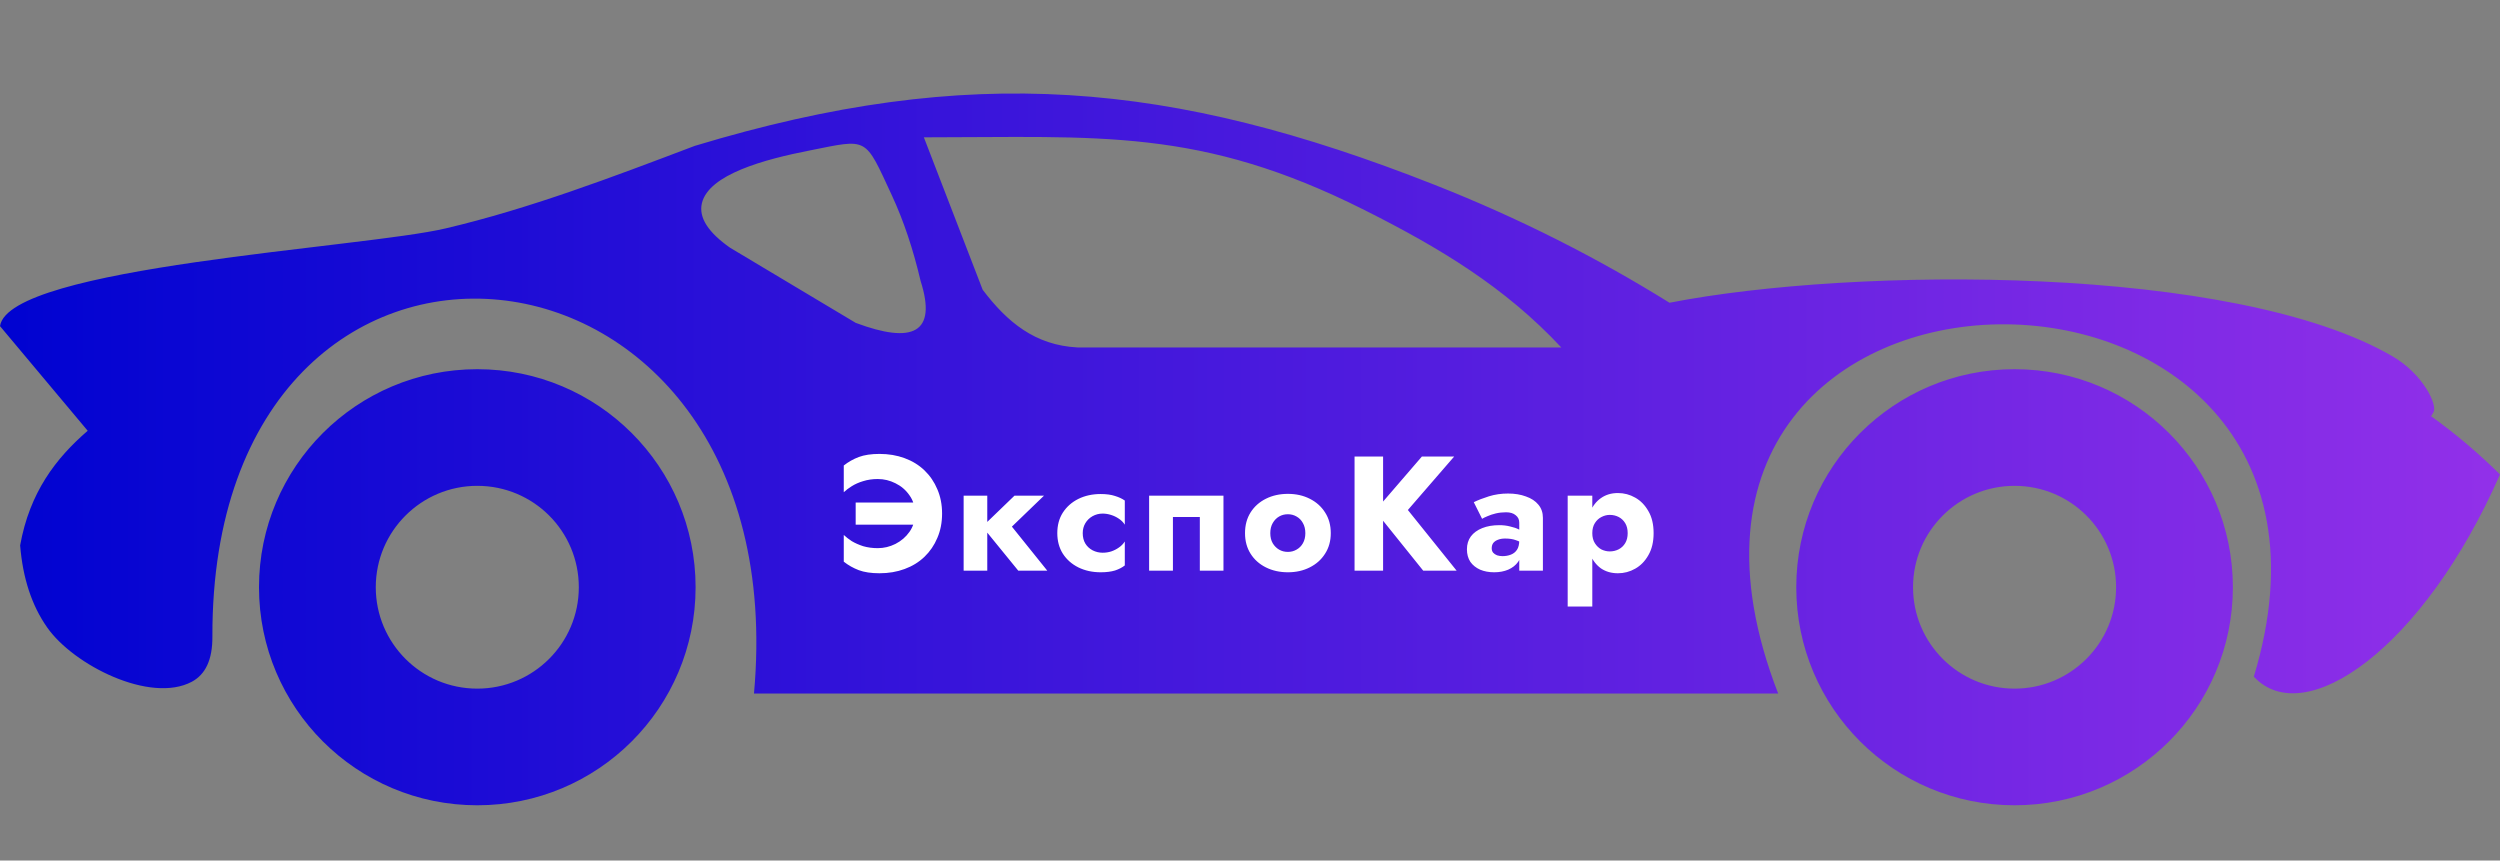<svg width="276" height="95" viewBox="0 0 276 95" fill="none" xmlns="http://www.w3.org/2000/svg">
<rect x="0" y="0" width="276" height="95" fill="#808080" stroke="none"/>
<path fill-rule="evenodd" clip-rule="evenodd" d="M52.693 40.759C39.374 40.759 28.593 51.527 28.593 64.831C28.593 78.134 39.374 88.903 52.693 88.903C66.013 88.903 76.794 78.134 76.794 64.831C76.794 51.527 66.013 40.759 52.693 40.759ZM98.446 21.533C99.772 24.382 100.827 27.568 101.636 31.023C103.478 36.788 100.76 38 94.471 35.644C89.844 32.885 85.217 30.103 80.59 27.343C78.231 25.683 77.108 24.046 77.49 22.43C78.254 19.245 84.408 17.585 89.462 16.598C95.886 15.319 95.436 15.05 98.446 21.533ZM222.408 53.636C216.231 53.636 211.2 58.639 211.2 64.831C211.2 71 216.209 76.025 222.408 76.025C228.585 76.025 233.616 71.022 233.616 64.831C233.616 58.639 228.607 53.636 222.408 53.636ZM52.693 53.636C46.517 53.636 41.485 58.639 41.485 64.831C41.485 71 46.494 76.025 52.693 76.025C58.87 76.025 63.901 71.022 63.901 64.831C63.901 58.639 58.893 53.636 52.693 53.636ZM172.365 38.358C166.144 31.696 158.956 27.366 150.646 23.193C132.452 14.04 121.312 15.162 101.995 15.162L108.486 31.987C111.204 35.577 114.281 38.112 118.953 38.358H172.365ZM222.408 40.759C209.089 40.759 198.308 51.527 198.308 64.831C198.308 78.134 209.089 88.903 222.408 88.903C235.728 88.903 246.509 78.134 246.509 64.831C246.509 51.527 235.728 40.759 222.408 40.759ZM184.314 33.423C176.408 28.51 167.806 24.113 158.282 20.366C129.285 8.947 107.116 6.906 76.704 16.104C67.54 19.581 58.376 23.058 49.212 25.212C40.16 27.366 0.966 29.43 3.05176e-05 36.003L9.681 47.556C6.154 50.608 3.279 54.354 2.224 60.209C2.516 63.821 3.504 66.85 5.211 69.273C8.108 73.423 16.599 77.708 21.181 75.263C22.641 74.477 23.472 72.907 23.449 70.237C23.314 16.62 88.114 22.722 83.24 76.564H196.309C175.375 22.632 264.68 22.43 248.822 74.702C254.393 80.714 267.532 71.651 276 52.38C273.687 50.092 271.148 47.915 268.318 45.896C268.453 45.784 268.184 46.323 268.655 45.515C269.127 44.707 267.51 41.32 264.186 39.368C246.756 29.161 204.731 29.43 184.314 33.423Z" fill="url(#paint0_linear_73_47)"/>
<path d="M94.466 57.924V55.476H101.18V57.924H94.466ZM101.018 56.7C101.018 55.92 100.814 55.248 100.406 54.684C100.01 54.108 99.494 53.664 98.858 53.352C98.234 53.04 97.586 52.884 96.914 52.884C96.326 52.884 95.786 52.962 95.294 53.118C94.814 53.262 94.394 53.448 94.034 53.676C93.686 53.892 93.392 54.114 93.152 54.342V51.39C93.656 50.994 94.208 50.682 94.808 50.454C95.42 50.226 96.182 50.112 97.094 50.112C98.102 50.112 99.026 50.268 99.866 50.58C100.718 50.892 101.45 51.342 102.062 51.93C102.674 52.518 103.148 53.214 103.484 54.018C103.832 54.822 104.006 55.716 104.006 56.7C104.006 57.684 103.832 58.578 103.484 59.382C103.148 60.186 102.674 60.882 102.062 61.47C101.45 62.058 100.718 62.508 99.866 62.82C99.026 63.132 98.102 63.288 97.094 63.288C96.182 63.288 95.42 63.174 94.808 62.946C94.208 62.718 93.656 62.406 93.152 62.01V59.058C93.392 59.286 93.686 59.514 94.034 59.742C94.394 59.958 94.814 60.144 95.294 60.3C95.786 60.444 96.326 60.516 96.914 60.516C97.586 60.516 98.234 60.36 98.858 60.048C99.494 59.724 100.01 59.28 100.406 58.716C100.814 58.14 101.018 57.468 101.018 56.7ZM106.385 54.72H108.995V63H106.385V54.72ZM112.001 54.72H115.259L111.713 58.14L115.619 63H112.415L108.455 58.14L112.001 54.72ZM119.534 58.86C119.534 59.304 119.63 59.688 119.822 60.012C120.014 60.324 120.278 60.57 120.614 60.75C120.962 60.93 121.334 61.02 121.73 61.02C122.066 61.02 122.384 60.972 122.684 60.876C122.996 60.768 123.278 60.624 123.53 60.444C123.794 60.264 124.01 60.042 124.178 59.778V62.424C123.89 62.652 123.53 62.838 123.098 62.982C122.666 63.114 122.138 63.18 121.514 63.18C120.602 63.18 119.78 63 119.048 62.64C118.328 62.28 117.758 61.776 117.338 61.128C116.93 60.48 116.726 59.724 116.726 58.86C116.726 57.984 116.93 57.228 117.338 56.592C117.758 55.944 118.328 55.44 119.048 55.08C119.78 54.72 120.602 54.54 121.514 54.54C122.138 54.54 122.666 54.612 123.098 54.756C123.53 54.888 123.89 55.056 124.178 55.26V57.924C124.01 57.66 123.788 57.438 123.512 57.258C123.248 57.078 122.96 56.94 122.648 56.844C122.336 56.748 122.03 56.7 121.73 56.7C121.334 56.7 120.962 56.796 120.614 56.988C120.278 57.18 120.014 57.438 119.822 57.762C119.63 58.086 119.534 58.452 119.534 58.86ZM135.071 54.72V63H132.461V57.078H129.491V63H126.863V54.72H135.071ZM137.45 58.86C137.45 57.984 137.654 57.222 138.062 56.574C138.47 55.926 139.034 55.422 139.754 55.062C140.474 54.702 141.284 54.522 142.184 54.522C143.084 54.522 143.888 54.702 144.596 55.062C145.316 55.422 145.88 55.926 146.288 56.574C146.708 57.222 146.918 57.984 146.918 58.86C146.918 59.724 146.708 60.48 146.288 61.128C145.88 61.776 145.316 62.28 144.596 62.64C143.888 63 143.084 63.18 142.184 63.18C141.284 63.18 140.474 63 139.754 62.64C139.034 62.28 138.47 61.776 138.062 61.128C137.654 60.48 137.45 59.724 137.45 58.86ZM140.24 58.86C140.24 59.292 140.33 59.664 140.51 59.976C140.69 60.276 140.924 60.51 141.212 60.678C141.5 60.846 141.824 60.93 142.184 60.93C142.532 60.93 142.85 60.846 143.138 60.678C143.438 60.51 143.672 60.276 143.84 59.976C144.02 59.664 144.11 59.292 144.11 58.86C144.11 58.428 144.02 58.056 143.84 57.744C143.672 57.432 143.438 57.192 143.138 57.024C142.85 56.856 142.532 56.772 142.184 56.772C141.824 56.772 141.5 56.856 141.212 57.024C140.924 57.192 140.69 57.432 140.51 57.744C140.33 58.056 140.24 58.428 140.24 58.86ZM149.543 50.4H152.693V63H149.543V50.4ZM156.977 50.4H160.541L155.429 56.304L160.811 63H157.121L151.811 56.394L156.977 50.4ZM164.685 60.534C164.685 60.726 164.739 60.888 164.847 61.02C164.955 61.14 165.099 61.236 165.279 61.308C165.471 61.368 165.669 61.398 165.873 61.398C166.209 61.398 166.515 61.344 166.791 61.236C167.079 61.128 167.307 60.948 167.475 60.696C167.643 60.444 167.727 60.096 167.727 59.652L168.015 60.66C168.015 61.188 167.877 61.644 167.601 62.028C167.337 62.4 166.971 62.688 166.503 62.892C166.047 63.084 165.531 63.18 164.955 63.18C164.379 63.18 163.863 63.084 163.407 62.892C162.951 62.688 162.591 62.4 162.327 62.028C162.075 61.644 161.949 61.182 161.949 60.642C161.949 60.09 162.093 59.616 162.381 59.22C162.681 58.824 163.101 58.518 163.641 58.302C164.181 58.086 164.811 57.978 165.531 57.978C165.951 57.978 166.347 58.026 166.719 58.122C167.103 58.206 167.433 58.32 167.709 58.464C167.997 58.596 168.201 58.728 168.321 58.86V60.138C168.009 59.91 167.685 59.742 167.349 59.634C167.025 59.514 166.629 59.454 166.161 59.454C165.849 59.454 165.579 59.502 165.351 59.598C165.135 59.682 164.967 59.802 164.847 59.958C164.739 60.114 164.685 60.306 164.685 60.534ZM163.623 57.276L162.705 55.44C163.173 55.212 163.731 54.996 164.379 54.792C165.039 54.588 165.741 54.486 166.485 54.486C167.229 54.486 167.889 54.594 168.465 54.81C169.053 55.014 169.509 55.314 169.833 55.71C170.169 56.106 170.337 56.592 170.337 57.168V63H167.727V57.708C167.727 57.36 167.595 57.084 167.331 56.88C167.079 56.664 166.725 56.556 166.269 56.556C165.873 56.556 165.495 56.598 165.135 56.682C164.787 56.766 164.481 56.868 164.217 56.988C163.953 57.096 163.755 57.192 163.623 57.276ZM175.79 66.96H173.072V54.72H175.79V66.96ZM182.558 58.86C182.558 59.82 182.366 60.63 181.982 61.29C181.61 61.95 181.124 62.448 180.524 62.784C179.936 63.12 179.3 63.288 178.616 63.288C177.896 63.288 177.272 63.108 176.744 62.748C176.228 62.376 175.832 61.86 175.556 61.2C175.28 60.528 175.142 59.748 175.142 58.86C175.142 57.96 175.28 57.18 175.556 56.52C175.832 55.86 176.228 55.35 176.744 54.99C177.272 54.618 177.896 54.432 178.616 54.432C179.3 54.432 179.936 54.6 180.524 54.936C181.124 55.272 181.61 55.77 181.982 56.43C182.366 57.078 182.558 57.888 182.558 58.86ZM179.696 58.86C179.696 58.428 179.606 58.062 179.426 57.762C179.246 57.462 179.006 57.234 178.706 57.078C178.406 56.922 178.076 56.844 177.716 56.844C177.404 56.844 177.098 56.922 176.798 57.078C176.51 57.222 176.27 57.444 176.078 57.744C175.886 58.044 175.79 58.416 175.79 58.86C175.79 59.304 175.886 59.676 176.078 59.976C176.27 60.276 176.51 60.504 176.798 60.66C177.098 60.804 177.404 60.876 177.716 60.876C178.076 60.876 178.406 60.798 178.706 60.642C179.006 60.486 179.246 60.258 179.426 59.958C179.606 59.658 179.696 59.292 179.696 58.86Z" fill="white"/>
<defs>
<linearGradient id="paint0_linear_73_47" x1="276" y1="49.613" x2="3.05176e-05" y2="49.613" gradientUnits="userSpaceOnUse">
<stop stop-color="#9230E9"/>
<stop offset="1" stop-color="#0003D1"/>
</linearGradient>
</defs>
</svg>
